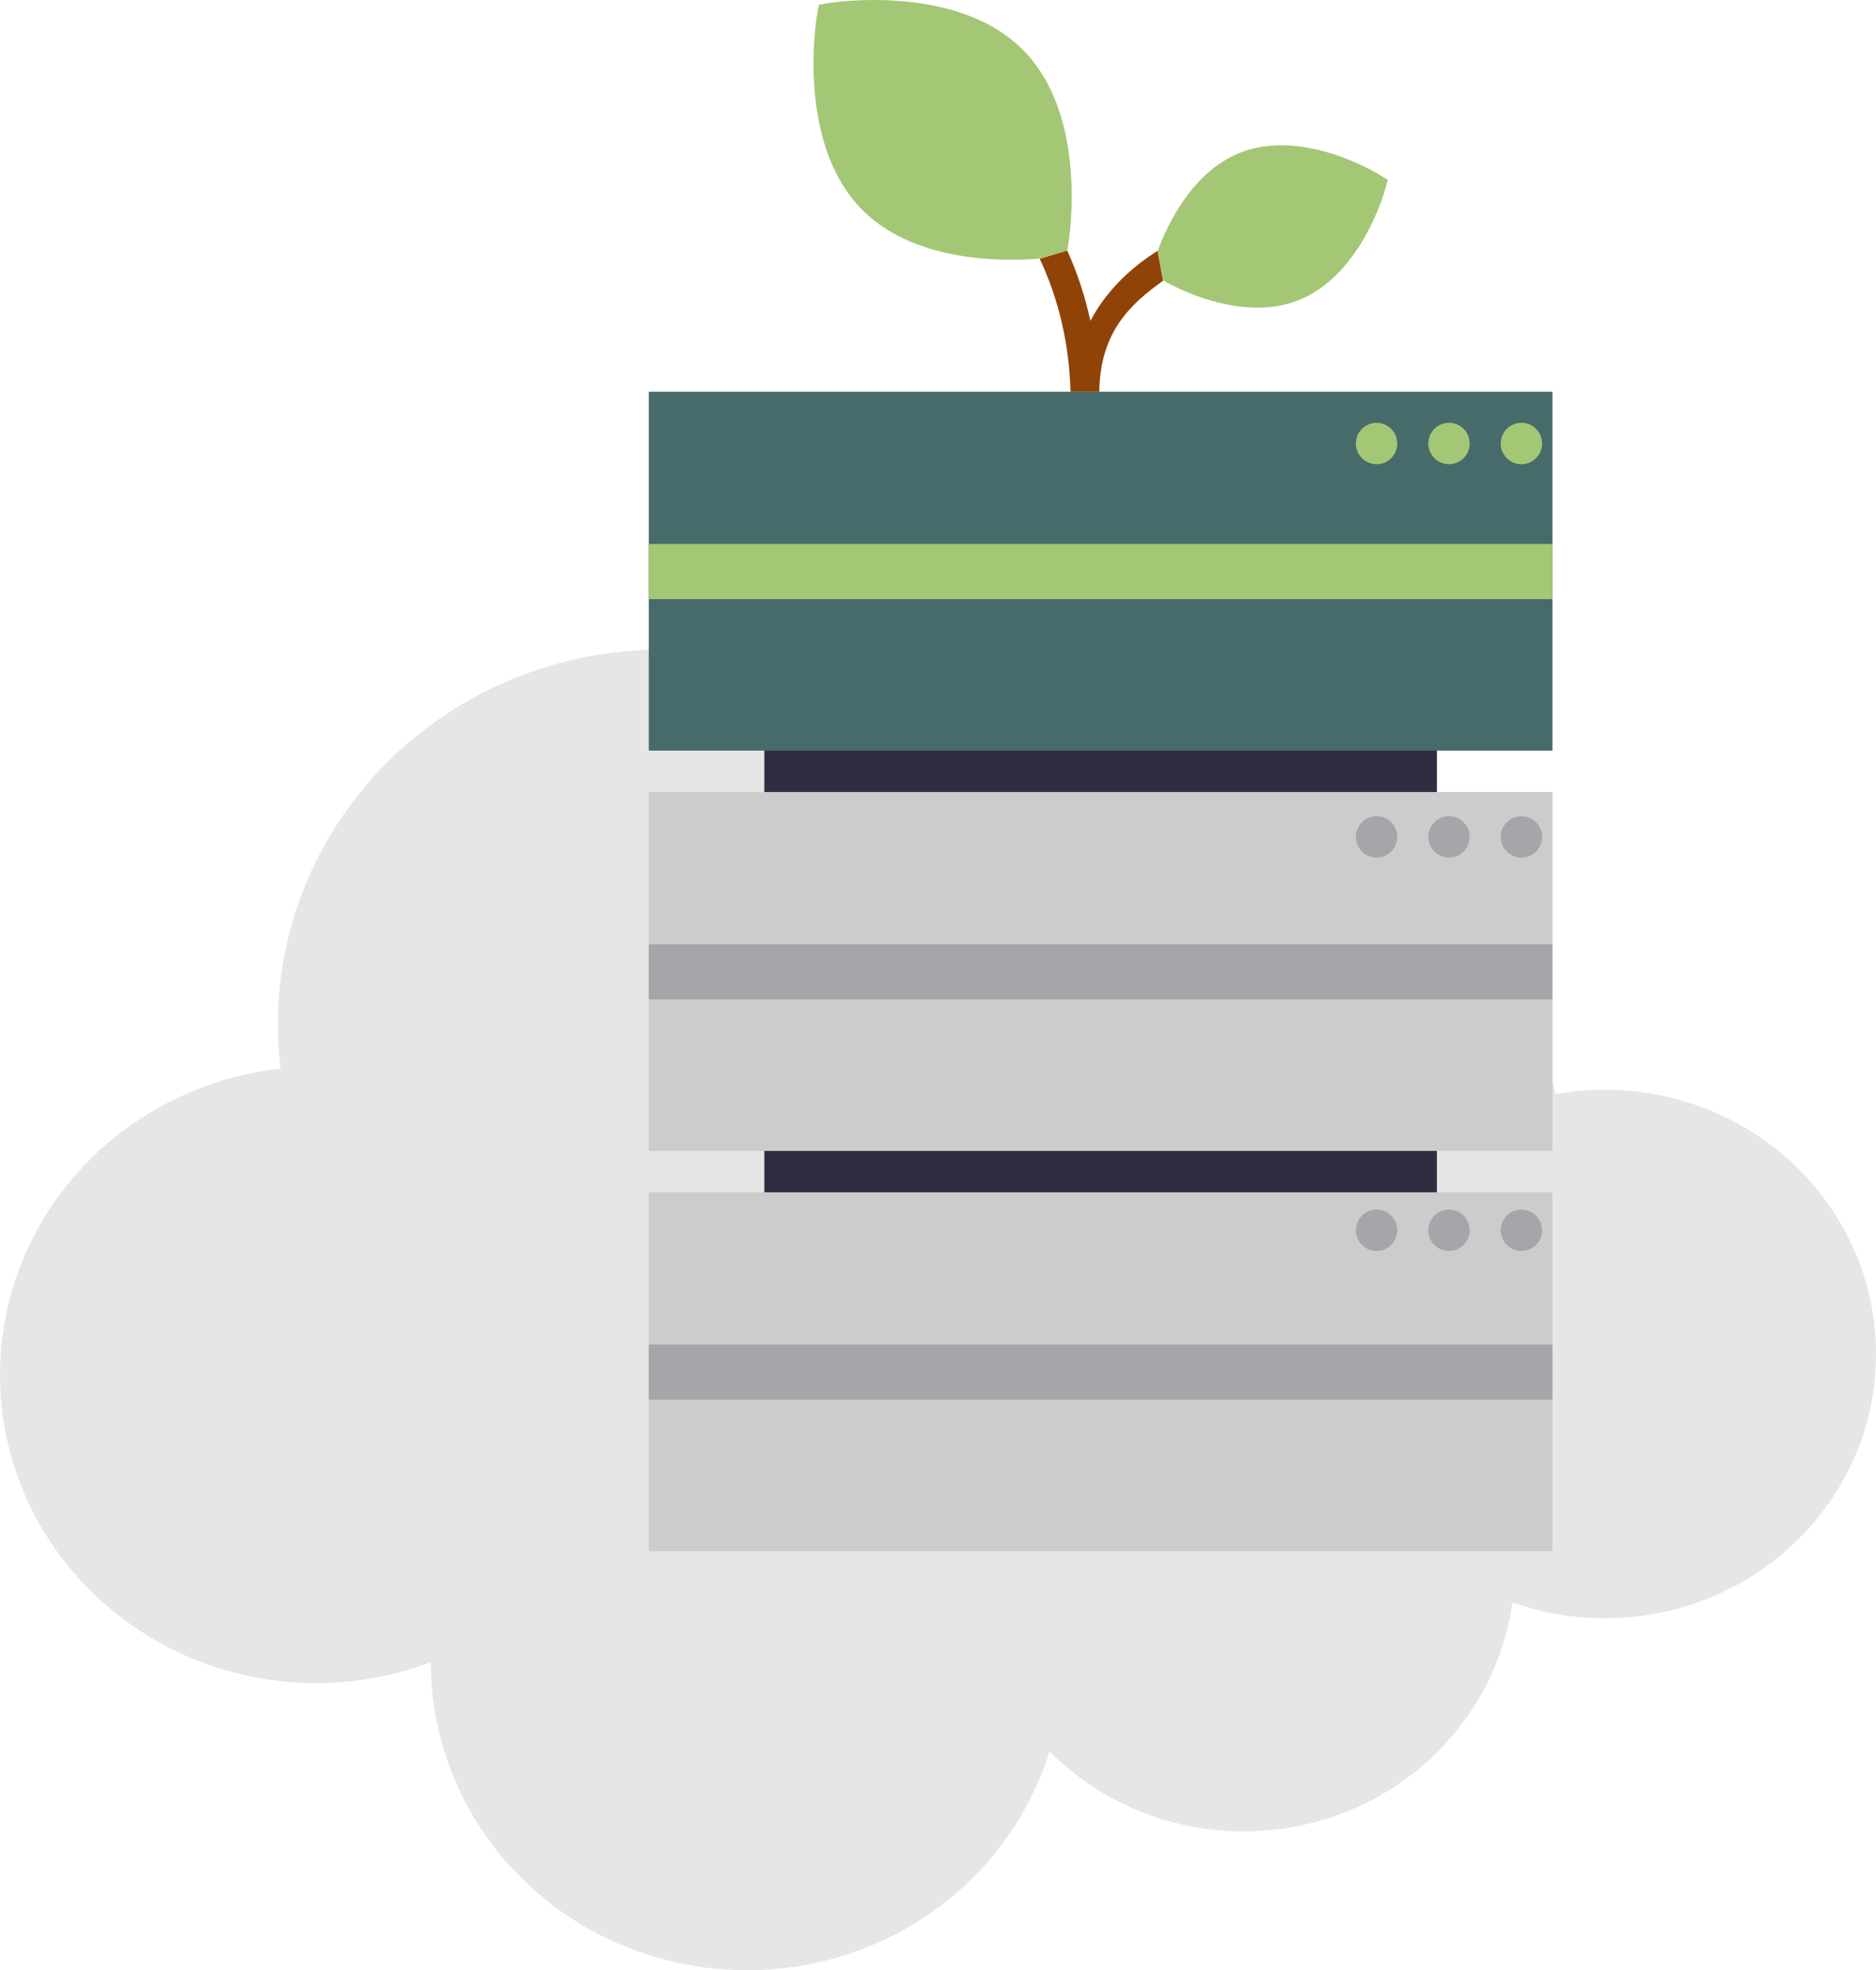 <?xml version="1.0" encoding="UTF-8" standalone="no"?><!-- Generator: Gravit.io --><svg xmlns="http://www.w3.org/2000/svg" xmlns:xlink="http://www.w3.org/1999/xlink" style="isolation:isolate" viewBox="357 1593.458 323 339.069" width="323pt" height="339.069pt"><g><g><path d=" M 557.249 1641.769 C 551.604 1645.799 546.394 1650.639 546.27 1660.875 L 546.27 1660.875 L 541.32 1660.875 C 541.09 1652.653 539.302 1645 536.009 1637.982 L 540.746 1636.567 L 540.745 1636.572 L 540.746 1636.567 C 542.503 1640.457 543.841 1644.517 544.738 1648.685 C 547.623 1643.231 551.981 1639.347 556.314 1636.621 L 557.249 1641.769 L 557.249 1641.769 Z " fill="rgb(144,67,7)"/><path d=" M 557.283 1641.744 C 559.249 1642.857 566.104 1646.4 573.482 1646.4 C 575.824 1646.4 578.235 1646.044 580.536 1645.133 C 591.239 1640.93 595.271 1626.803 595.443 1626.206 L 595.935 1624.412 L 594.35 1623.442 C 593.822 1623.124 581.239 1615.515 570.546 1619.727 C 562.148 1623.039 557.868 1632.425 556.332 1636.608 L 557.249 1641.769 C 557.272 1641.752 557.261 1641.76 557.249 1641.769 L 557.283 1641.744 Z " fill="rgb(164,199,118)"/><path d=" M 540.746 1636.567 L 540.909 1635.621 C 541.062 1634.729 544.527 1613.567 533.172 1602.087 C 526.071 1594.908 515.128 1593.488 507.7 1593.459 L 507.7 1593.459 C 503.245 1593.439 500.052 1593.928 499.715 1593.987 L 497.978 1594.264 L 497.68 1595.991 C 497.526 1596.894 494.061 1618.056 505.425 1629.537 C 512.595 1636.773 523.681 1638.154 531.109 1638.154 C 533.037 1638.154 534.698 1638.068 535.996 1637.952 C 536.005 1637.972 536 1637.963 535.996 1637.952 L 540.746 1636.567 L 540.746 1636.567 Z " fill="rgb(164,199,118)"/></g><g><ellipse vector-effect="non-scaling-stroke" cx="470.947" cy="1769.652" rx="66.095" ry="64.409" fill="rgb(230,230,230)"/><ellipse vector-effect="non-scaling-stroke" cx="485.602" cy="1879.496" rx="54.431" ry="53.032" fill="rgb(230,230,230)"/><ellipse vector-effect="non-scaling-stroke" cx="411.431" cy="1830.065" rx="54.431" ry="53.044" fill="rgb(230,230,230)"/><ellipse vector-effect="non-scaling-stroke" cx="633.344" cy="1826.476" rx="46.656" ry="45.471" fill="rgb(230,230,230)"/><ellipse vector-effect="non-scaling-stroke" cx="571.137" cy="1863.154" rx="46.656" ry="45.471" fill="rgb(230,230,230)"/><ellipse vector-effect="non-scaling-stroke" cx="575.025" cy="1790.371" rx="50.544" ry="49.24" fill="rgb(230,230,230)"/><ellipse vector-effect="non-scaling-stroke" cx="517.902" cy="1819.681" rx="54.431" ry="53.044" fill="rgb(230,230,230)"/></g><rect x="468.706" y="1685.519" width="155.587" height="115.8" transform="matrix(0,1,-1,0,2289.919,1196.919)" fill="rgb(47,46,65)"/><rect x="468.706" y="1660.875" width="155.587" height="61.76" transform="matrix(1,0,0,1,0,0)" fill="rgb(70,107,106)"/><rect x="468.706" y="1729.761" width="155.587" height="61.76" transform="matrix(1,0,0,1,0,0)" fill="rgb(204,204,204)"/><rect x="468.706" y="1798.647" width="155.587" height="61.76" transform="matrix(1,0,0,1,0,0)" fill="rgb(204,204,204)"/><rect x="468.706" y="1687.061" width="155.587" height="9.502" transform="matrix(1,0,0,1,0,0)" fill="rgb(164,199,118)"/><rect x="468.706" y="1755.947" width="155.587" height="9.502" transform="matrix(1,0,0,1,0,0)" fill="rgb(166,166,170)"/><rect x="468.706" y="1824.833" width="155.587" height="9.502" transform="matrix(1,0,0,1,0,0)" fill="rgb(166,166,170)"/><circle vector-effect="non-scaling-stroke" cx="594.008" cy="1669.783" r="3.563" fill="rgb(164,199,118)"/><circle vector-effect="non-scaling-stroke" cx="606.478" cy="1669.783" r="3.563" fill="rgb(164,199,118)"/><circle vector-effect="non-scaling-stroke" cx="618.949" cy="1669.783" r="3.563" fill="rgb(164,199,118)"/><circle vector-effect="non-scaling-stroke" cx="594.008" cy="1737.481" r="3.563" fill="rgb(166,166,170)"/><circle vector-effect="non-scaling-stroke" cx="606.478" cy="1737.481" r="3.563" fill="rgb(166,166,170)"/><circle vector-effect="non-scaling-stroke" cx="618.949" cy="1737.481" r="3.563" fill="rgb(166,166,170)"/><circle vector-effect="non-scaling-stroke" cx="594.008" cy="1805.179" r="3.563" fill="rgb(166,166,170)"/><circle vector-effect="non-scaling-stroke" cx="606.478" cy="1805.179" r="3.563" fill="rgb(166,166,170)"/><circle vector-effect="non-scaling-stroke" cx="618.949" cy="1805.179" r="3.563" fill="rgb(166,166,170)"/></g></svg>